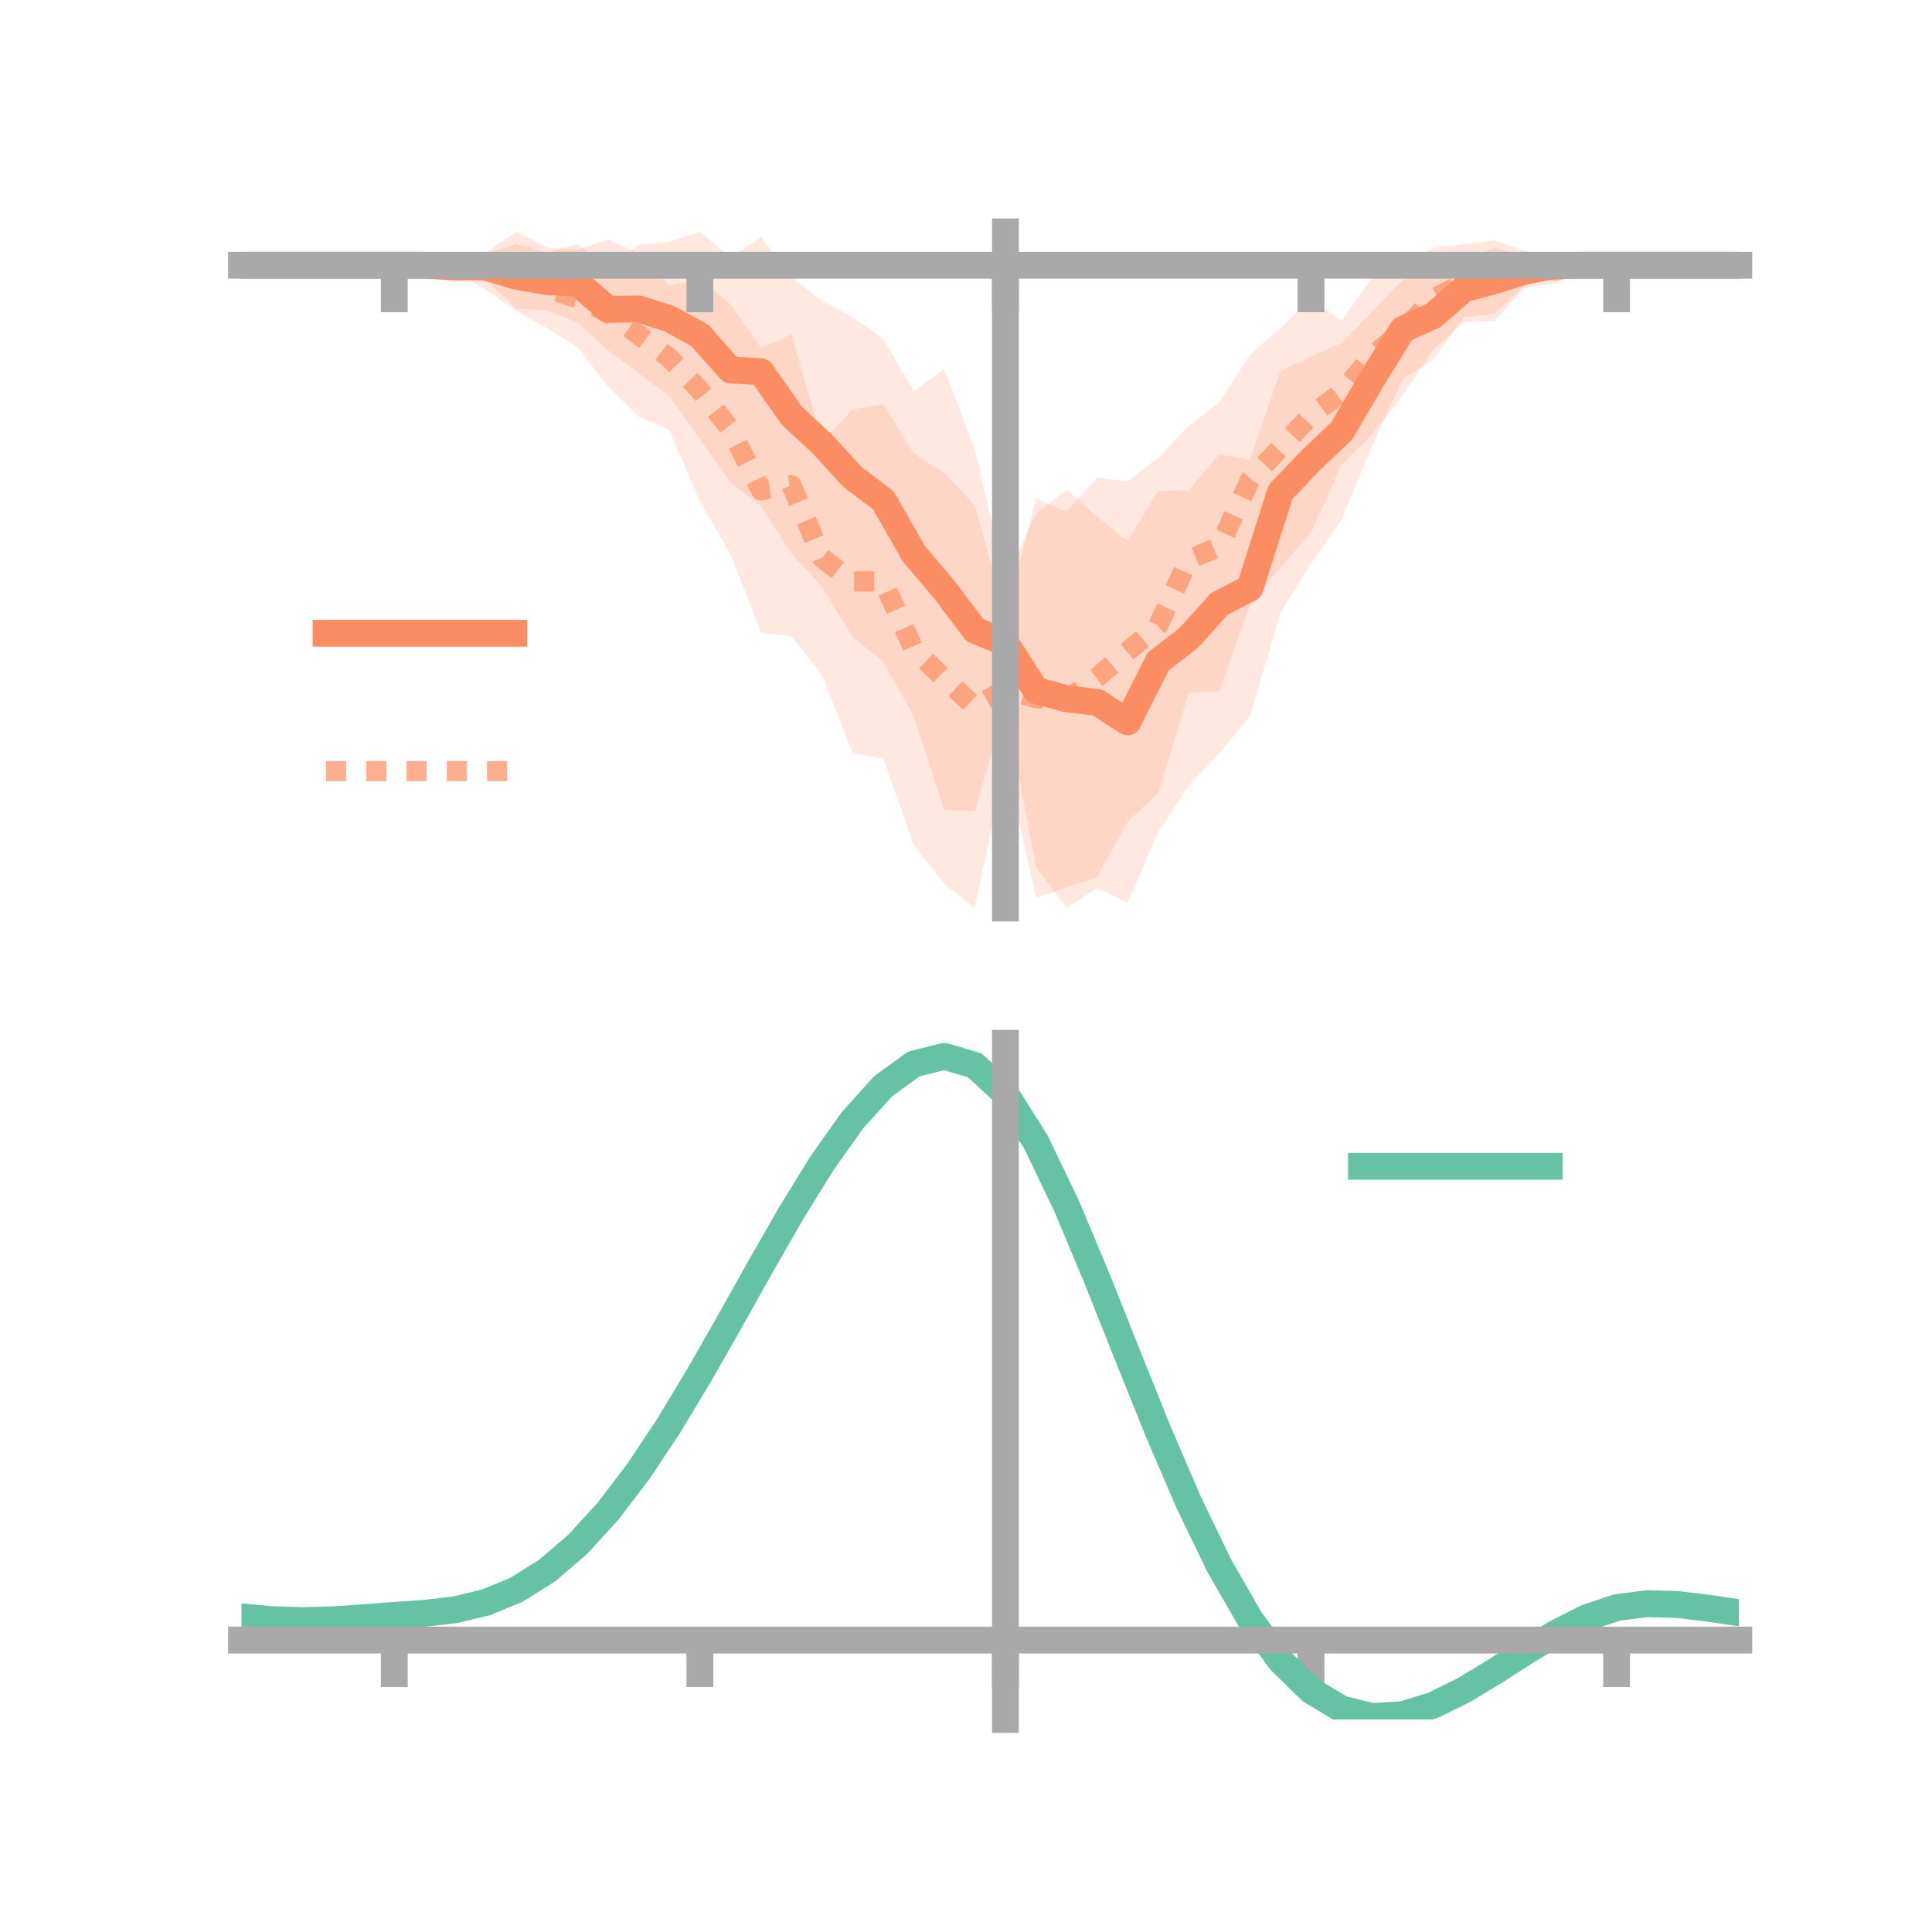 <?xml version="1.0" encoding="utf-8" standalone="no"?>
<!DOCTYPE svg PUBLIC "-//W3C//DTD SVG 1.1//EN"
  "http://www.w3.org/Graphics/SVG/1.1/DTD/svg11.dtd">
<!-- Created with matplotlib (https://matplotlib.org/) -->
<svg height="144pt" version="1.1" viewBox="0 0 144 144" width="144pt" xmlns="http://www.w3.org/2000/svg" xmlns:xlink="http://www.w3.org/1999/xlink">
 <defs>
  <style type="text/css">*{stroke-linecap:butt;stroke-linejoin:round;}</style>
 </defs>
 <g id="figure_1">
  <g id="patch_1">
   <path d="M 0 144 
L 144 144 
L 144 0 
L 0 0 
z
" style="fill:none;"/>
  </g>
  <g id="axes_1">
   <g id="patch_2">
    <path d="M 18 67.68 
L 129.6 67.68 
L 129.6 17.28 
L 18 17.28 
z
" style="fill:none;"/>
   </g>
   <g id="PolyCollection_1">
    <path clip-path="url(#p24b349dfaf)" d="M 18 19.769 
L 18 19.769 
L 20.278 19.769 
L 22.555 19.769 
L 24.833 19.769 
L 27.11 19.769 
L 29.388 19.769 
L 31.665 19.763 
L 33.943 19.206 
L 36.22 18.893 
L 38.498 18.192 
L 40.776 18.842 
L 43.053 18.172 
L 45.331 20.01 
L 47.608 18.239 
L 49.886 17.995 
L 52.163 17.28 
L 54.441 19.192 
L 56.718 17.671 
L 58.996 20.662 
L 61.273 22.43 
L 63.551 23.637 
L 65.829 25.245 
L 68.106 29.153 
L 70.384 27.527 
L 72.661 33.509 
L 74.939 43.259 
L 77.216 38.305 
L 79.494 36.488 
L 81.771 38.514 
L 84.049 40.315 
L 86.327 36.589 
L 88.604 36.549 
L 90.882 33.867 
L 93.159 34.292 
L 95.437 27.673 
L 97.714 26.565 
L 99.992 25.574 
L 102.269 23.25 
L 104.547 20.871 
L 106.824 20.244 
L 109.102 19.415 
L 111.38 18.454 
L 113.657 19.119 
L 115.935 18.977 
L 118.212 19.768 
L 120.49 19.769 
L 122.767 19.769 
L 125.045 19.769 
L 127.322 19.769 
L 129.6 19.769 
L 129.6 19.769 
L 129.6 19.769 
L 127.322 19.769 
L 125.045 19.769 
L 122.767 19.769 
L 120.49 19.769 
L 118.212 19.77 
L 115.935 20.593 
L 113.657 21.288 
L 111.38 23.383 
L 109.102 23.649 
L 106.824 26.799 
L 104.547 28.23 
L 102.269 33.256 
L 99.992 38.686 
L 97.714 42.005 
L 95.437 45.681 
L 93.159 53.376 
L 90.882 56.144 
L 88.604 58.54 
L 86.327 62.019 
L 84.049 67.3 
L 81.771 66.183 
L 79.494 67.68 
L 77.216 64.602 
L 74.939 52.558 
L 72.661 60.444 
L 70.384 60.371 
L 68.106 53.379 
L 65.829 49.31 
L 63.551 47.499 
L 61.273 43.727 
L 58.996 41.277 
L 56.718 37.73 
L 54.441 35.958 
L 52.163 32.724 
L 49.886 29.518 
L 47.608 27.81 
L 45.331 26.116 
L 43.053 24.034 
L 40.776 23.136 
L 38.498 22.997 
L 36.22 20.899 
L 33.943 20.615 
L 31.665 19.777 
L 29.388 19.769 
L 27.11 19.769 
L 24.833 19.769 
L 22.555 19.769 
L 20.278 19.769 
L 18 19.769 
z
" style="fill:#fc8d62;fill-opacity:0.2;"/>
   </g>
   <g id="PolyCollection_2">
    <path clip-path="url(#p24b349dfaf)" d="M 18 19.769 
L 18 19.769 
L 20.278 19.769 
L 22.555 19.769 
L 24.833 19.769 
L 27.11 19.769 
L 29.388 19.769 
L 31.665 19.765 
L 33.943 18.945 
L 36.22 18.807 
L 38.498 17.257 
L 40.776 18.456 
L 43.053 18.6 
L 45.331 17.848 
L 47.608 18.879 
L 49.886 21.307 
L 52.163 20.797 
L 54.441 22.694 
L 56.718 25.939 
L 58.996 24.927 
L 61.273 32.872 
L 63.551 30.524 
L 65.829 30.132 
L 68.106 33.816 
L 70.384 35.261 
L 72.661 37.671 
L 74.939 46.023 
L 77.216 37.15 
L 79.494 38.146 
L 81.771 35.617 
L 84.049 35.875 
L 86.327 34.131 
L 88.604 31.755 
L 90.882 29.985 
L 93.159 26.451 
L 95.437 24.465 
L 97.714 22.212 
L 99.992 23.9 
L 102.269 20.705 
L 104.547 19.822 
L 106.824 18.483 
L 109.102 18.185 
L 111.38 17.907 
L 113.657 18.7 
L 115.935 19.208 
L 118.212 19.712 
L 120.49 19.768 
L 122.767 19.769 
L 125.045 19.769 
L 127.322 19.769 
L 129.6 19.769 
L 129.6 19.769 
L 129.6 19.769 
L 127.322 19.769 
L 125.045 19.769 
L 122.767 19.769 
L 120.49 19.769 
L 118.212 19.862 
L 115.935 21.108 
L 113.657 21.466 
L 111.38 23.934 
L 109.102 24.002 
L 106.824 26.066 
L 104.547 29.466 
L 102.269 32.377 
L 99.992 34.611 
L 97.714 39.699 
L 95.437 42.277 
L 93.159 45.113 
L 90.882 51.517 
L 88.604 51.629 
L 86.327 59.098 
L 84.049 61.23 
L 81.771 65.359 
L 79.494 66.158 
L 77.216 66.915 
L 74.939 56.748 
L 72.661 67.673 
L 70.384 65.896 
L 68.106 62.994 
L 65.829 56.523 
L 63.551 56.139 
L 61.273 50.323 
L 58.996 47.414 
L 56.718 47.141 
L 54.441 41.287 
L 52.163 37.378 
L 49.886 32.05 
L 47.608 31.055 
L 45.331 28.809 
L 43.053 25.898 
L 40.776 24.457 
L 38.498 23.196 
L 36.22 21.603 
L 33.943 20.338 
L 31.665 19.771 
L 29.388 19.769 
L 27.11 19.769 
L 24.833 19.769 
L 22.555 19.769 
L 20.278 19.769 
L 18 19.769 
z
" style="fill:#fc8d62;fill-opacity:0.2;"/>
   </g>
   <g id="matplotlib.axis_1">
    <g id="xtick_1">
     <g id="line2d_1">
      <defs>
       <path d="M 0 0 
L 0 3.5 
" id="mfa3a1c1ad9" style="stroke:#a9a9a9;stroke-width:2;"/>
      </defs>
      <g>
       <use style="fill:#a9a9a9;stroke:#a9a9a9;stroke-width:2;" x="29.388" xlink:href="#mfa3a1c1ad9" y="19.769"/>
      </g>
     </g>
    </g>
    <g id="xtick_2">
     <g id="line2d_2">
      <g>
       <use style="fill:#a9a9a9;stroke:#a9a9a9;stroke-width:2;" x="52.163" xlink:href="#mfa3a1c1ad9" y="19.769"/>
      </g>
     </g>
    </g>
    <g id="xtick_3">
     <g id="line2d_3">
      <g>
       <use style="fill:#a9a9a9;stroke:#a9a9a9;stroke-width:2;" x="74.939" xlink:href="#mfa3a1c1ad9" y="19.769"/>
      </g>
     </g>
    </g>
    <g id="xtick_4">
     <g id="line2d_4">
      <g>
       <use style="fill:#a9a9a9;stroke:#a9a9a9;stroke-width:2;" x="97.714" xlink:href="#mfa3a1c1ad9" y="19.769"/>
      </g>
     </g>
    </g>
    <g id="xtick_5">
     <g id="line2d_5">
      <g>
       <use style="fill:#a9a9a9;stroke:#a9a9a9;stroke-width:2;" x="120.49" xlink:href="#mfa3a1c1ad9" y="19.769"/>
      </g>
     </g>
    </g>
   </g>
   <g id="matplotlib.axis_2"/>
   <g id="line2d_6">
    <path clip-path="url(#p24b349dfaf)" d="M 18 19.769 
L 20.278 19.769 
L 22.555 19.769 
L 24.833 19.769 
L 27.11 19.769 
L 29.388 19.769 
L 31.665 19.77 
L 33.943 19.91 
L 36.22 19.896 
L 38.498 20.594 
L 40.776 20.989 
L 43.053 21.103 
L 45.331 23.063 
L 47.608 23.025 
L 49.886 23.756 
L 52.163 25.002 
L 54.441 27.575 
L 56.718 27.701 
L 58.996 30.969 
L 61.273 33.078 
L 63.551 35.568 
L 65.829 37.277 
L 68.106 41.266 
L 70.384 43.949 
L 72.661 46.977 
L 74.939 47.909 
L 77.216 51.454 
L 79.494 52.084 
L 81.771 52.349 
L 84.049 53.807 
L 86.327 49.304 
L 88.604 47.545 
L 90.882 45.006 
L 93.159 43.834 
L 95.437 36.677 
L 97.714 34.285 
L 99.992 32.13 
L 102.269 28.253 
L 104.547 24.551 
L 106.824 23.522 
L 109.102 21.532 
L 111.38 20.918 
L 113.657 20.203 
L 115.935 19.785 
L 118.212 19.769 
L 120.49 19.769 
L 122.767 19.769 
L 125.045 19.769 
L 127.322 19.769 
L 129.6 19.769 
" style="fill:none;stroke:#fc8d62;stroke-linecap:square;stroke-width:2;"/>
   </g>
   <g id="line2d_7">
    <path clip-path="url(#p24b349dfaf)" d="M 18 19.769 
L 20.278 19.769 
L 22.555 19.769 
L 24.833 19.769 
L 27.11 19.769 
L 29.388 19.769 
L 31.665 19.768 
L 33.943 19.641 
L 36.22 20.205 
L 38.498 20.226 
L 40.776 21.456 
L 43.053 22.249 
L 45.331 23.328 
L 47.608 24.967 
L 49.886 26.678 
L 52.163 29.088 
L 54.441 31.991 
L 56.718 36.54 
L 58.996 36.17 
L 61.273 41.597 
L 63.551 43.331 
L 65.829 43.328 
L 68.106 48.405 
L 70.384 50.578 
L 72.661 52.672 
L 74.939 51.385 
L 77.216 52.032 
L 79.494 52.152 
L 81.771 50.488 
L 84.049 48.553 
L 86.327 46.615 
L 88.604 41.692 
L 90.882 40.751 
L 93.159 35.782 
L 95.437 33.371 
L 97.714 30.956 
L 99.992 29.256 
L 102.269 26.541 
L 104.547 24.644 
L 106.824 22.274 
L 109.102 21.094 
L 111.38 20.92 
L 113.657 20.083 
L 115.935 20.158 
L 118.212 19.787 
L 120.49 19.769 
L 122.767 19.769 
L 125.045 19.769 
L 127.322 19.769 
L 129.6 19.769 
" style="fill:none;stroke:#fc8d62;stroke-dasharray:1.5,1.5;stroke-dashoffset:0;stroke-opacity:0.7;stroke-width:1.5;"/>
   </g>
   <g id="patch_3">
    <path d="M 74.939 67.68 
L 74.939 17.28 
" style="fill:none;stroke:#a9a9a9;stroke-linecap:square;stroke-linejoin:miter;stroke-width:2;"/>
   </g>
   <g id="patch_4">
    <path d="M 129.6 67.68 
L 129.6 17.28 
" style="fill:none;"/>
   </g>
   <g id="patch_5">
    <path d="M 18 19.769 
L 129.6 19.769 
" style="fill:none;stroke:#a9a9a9;stroke-linecap:square;stroke-linejoin:miter;stroke-width:2;"/>
   </g>
   <g id="patch_6">
    <path d="M 18 17.28 
L 129.6 17.28 
" style="fill:none;"/>
   </g>
   <g id="legend_1">
    <g id="line2d_8">
     <path d="M 24.3 47.2 
L 38.3 47.2 
" style="fill:none;stroke:#fc8d62;stroke-linecap:square;stroke-width:2;"/>
    </g>
    <g id="line2d_9"/>
    <g id="text_1">
     <!--   -->
     <g transform="translate(43.9 49.65)scale(0.07 -0.07)">
      <defs>
       <path id="DejaVuSans-32"/>
      </defs>
      <use xlink:href="#DejaVuSans-32"/>
     </g>
    </g>
    <g id="line2d_10">
     <path d="M 24.3 57.474 
L 38.3 57.474 
" style="fill:none;stroke:#fc8d62;stroke-dasharray:1.5,1.5;stroke-dashoffset:0;stroke-opacity:0.7;stroke-width:1.5;"/>
    </g>
    <g id="line2d_11"/>
    <g id="text_2">
     <!--   -->
     <g transform="translate(43.9 59.924)scale(0.07 -0.07)">
      <use xlink:href="#DejaVuSans-32"/>
     </g>
    </g>
   </g>
  </g>
  <g id="axes_2">
   <g id="patch_7">
    <path d="M 18 128.16 
L 129.6 128.16 
L 129.6 77.76 
L 18 77.76 
z
" style="fill:none;"/>
   </g>
   <g id="PolyCollection_3">
    <path clip-path="url(#pf200669ea5)" d="M 18 120.55 
L 18 120.474 
L 20.278 120.688 
L 22.555 120.758 
L 24.833 120.69 
L 27.11 120.529 
L 29.388 120.347 
L 31.665 120.188 
L 33.943 119.914 
L 36.22 119.362 
L 38.498 118.408 
L 40.776 116.959 
L 43.053 114.967 
L 45.331 112.421 
L 47.608 109.355 
L 49.886 105.835 
L 52.163 101.962 
L 54.441 97.866 
L 56.718 93.7 
L 58.996 89.64 
L 61.273 85.874 
L 63.551 82.602 
L 65.829 80.026 
L 68.106 78.346 
L 70.384 77.76 
L 72.661 78.453 
L 74.939 80.594 
L 77.216 84.263 
L 79.494 89.076 
L 81.771 94.596 
L 84.049 100.411 
L 86.327 106.162 
L 88.604 111.55 
L 90.882 116.339 
L 93.159 120.363 
L 95.437 123.521 
L 97.714 125.775 
L 99.992 127.15 
L 102.269 127.717 
L 104.547 127.587 
L 106.824 126.896 
L 109.102 125.794 
L 111.38 124.444 
L 113.657 123.007 
L 115.935 121.643 
L 118.212 120.505 
L 120.49 119.742 
L 122.767 119.451 
L 125.045 119.523 
L 127.322 119.802 
L 129.6 120.155 
L 129.6 120.255 
L 129.6 120.255 
L 127.322 119.927 
L 125.045 119.666 
L 122.767 119.604 
L 120.49 119.901 
L 118.212 120.677 
L 115.935 121.848 
L 113.657 123.262 
L 111.38 124.754 
L 109.102 126.156 
L 106.824 127.297 
L 104.547 128.015 
L 102.269 128.16 
L 99.992 127.604 
L 97.714 126.251 
L 95.437 124.046 
L 93.159 120.975 
L 90.882 117.076 
L 88.604 112.441 
L 86.327 107.228 
L 84.049 101.659 
L 81.771 96.023 
L 79.494 90.669 
L 77.216 85.997 
L 74.939 82.437 
L 72.661 80.365 
L 70.384 79.697 
L 68.106 80.265 
L 65.829 81.883 
L 63.551 84.36 
L 61.273 87.499 
L 58.996 91.104 
L 56.718 94.984 
L 54.441 98.959 
L 52.163 102.864 
L 49.886 106.553 
L 47.608 109.905 
L 45.331 112.828 
L 43.053 115.26 
L 40.776 117.173 
L 38.498 118.574 
L 36.22 119.504 
L 33.943 120.043 
L 31.665 120.308 
L 29.388 120.456 
L 27.11 120.623 
L 24.833 120.765 
L 22.555 120.817 
L 20.278 120.746 
L 18 120.55 
z
" style="fill:#66c2a5;fill-opacity:0.2;"/>
   </g>
   <g id="matplotlib.axis_3">
    <g id="xtick_6">
     <g id="line2d_12">
      <g>
       <use style="fill:#a9a9a9;stroke:#a9a9a9;stroke-width:2;" x="29.388" xlink:href="#mfa3a1c1ad9" y="122.24"/>
      </g>
     </g>
    </g>
    <g id="xtick_7">
     <g id="line2d_13">
      <g>
       <use style="fill:#a9a9a9;stroke:#a9a9a9;stroke-width:2;" x="52.163" xlink:href="#mfa3a1c1ad9" y="122.24"/>
      </g>
     </g>
    </g>
    <g id="xtick_8">
     <g id="line2d_14">
      <g>
       <use style="fill:#a9a9a9;stroke:#a9a9a9;stroke-width:2;" x="74.939" xlink:href="#mfa3a1c1ad9" y="122.24"/>
      </g>
     </g>
    </g>
    <g id="xtick_9">
     <g id="line2d_15">
      <g>
       <use style="fill:#a9a9a9;stroke:#a9a9a9;stroke-width:2;" x="97.714" xlink:href="#mfa3a1c1ad9" y="122.24"/>
      </g>
     </g>
    </g>
    <g id="xtick_10">
     <g id="line2d_16">
      <g>
       <use style="fill:#a9a9a9;stroke:#a9a9a9;stroke-width:2;" x="120.49" xlink:href="#mfa3a1c1ad9" y="122.24"/>
      </g>
     </g>
    </g>
   </g>
   <g id="matplotlib.axis_4"/>
   <g id="line2d_17">
    <path clip-path="url(#pf200669ea5)" d="M 18 120.512 
L 20.278 120.717 
L 22.555 120.787 
L 24.833 120.727 
L 27.11 120.576 
L 29.388 120.402 
L 31.665 120.248 
L 33.943 119.978 
L 36.22 119.433 
L 38.498 118.491 
L 40.776 117.066 
L 43.053 115.113 
L 45.331 112.624 
L 47.608 109.63 
L 49.886 106.194 
L 52.163 102.413 
L 54.441 98.413 
L 56.718 94.342 
L 58.996 90.372 
L 61.273 86.687 
L 63.551 83.481 
L 65.829 80.955 
L 68.106 79.306 
L 70.384 78.729 
L 72.661 79.409 
L 74.939 81.516 
L 77.216 85.13 
L 79.494 89.873 
L 81.771 95.309 
L 84.049 101.035 
L 86.327 106.695 
L 88.604 111.996 
L 90.882 116.708 
L 93.159 120.669 
L 95.437 123.783 
L 97.714 126.013 
L 99.992 127.377 
L 102.269 127.939 
L 104.547 127.801 
L 106.824 127.097 
L 109.102 125.975 
L 111.38 124.599 
L 113.657 123.135 
L 115.935 121.746 
L 118.212 120.591 
L 120.49 119.821 
L 122.767 119.528 
L 125.045 119.594 
L 127.322 119.865 
L 129.6 120.205 
" style="fill:none;stroke:#66c2a5;stroke-linecap:square;stroke-width:2;"/>
   </g>
   <g id="patch_8">
    <path d="M 74.939 128.16 
L 74.939 77.76 
" style="fill:none;stroke:#a9a9a9;stroke-linecap:square;stroke-linejoin:miter;stroke-width:2;"/>
   </g>
   <g id="patch_9">
    <path d="M 129.6 128.16 
L 129.6 77.76 
" style="fill:none;"/>
   </g>
   <g id="patch_10">
    <path d="M 18 122.24 
L 129.6 122.24 
" style="fill:none;stroke:#a9a9a9;stroke-linecap:square;stroke-linejoin:miter;stroke-width:2;"/>
   </g>
   <g id="patch_11">
    <path d="M 18 77.76 
L 129.6 77.76 
" style="fill:none;"/>
   </g>
   <g id="legend_2">
    <g id="line2d_18">
     <path d="M 101.475 86.929 
L 115.475 86.929 
" style="fill:none;stroke:#66c2a5;stroke-linecap:square;stroke-width:2;"/>
    </g>
    <g id="line2d_19"/>
    <g id="text_3">
     <!--   -->
     <g transform="translate(121.075 89.379)scale(0.07 -0.07)">
      <use xlink:href="#DejaVuSans-32"/>
     </g>
    </g>
   </g>
  </g>
 </g>
 <defs>
  <clipPath id="p24b349dfaf">
   <rect height="50.4" width="111.6" x="18" y="17.28"/>
  </clipPath>
  <clipPath id="pf200669ea5">
   <rect height="50.4" width="111.6" x="18" y="77.76"/>
  </clipPath>
 </defs>
</svg>
